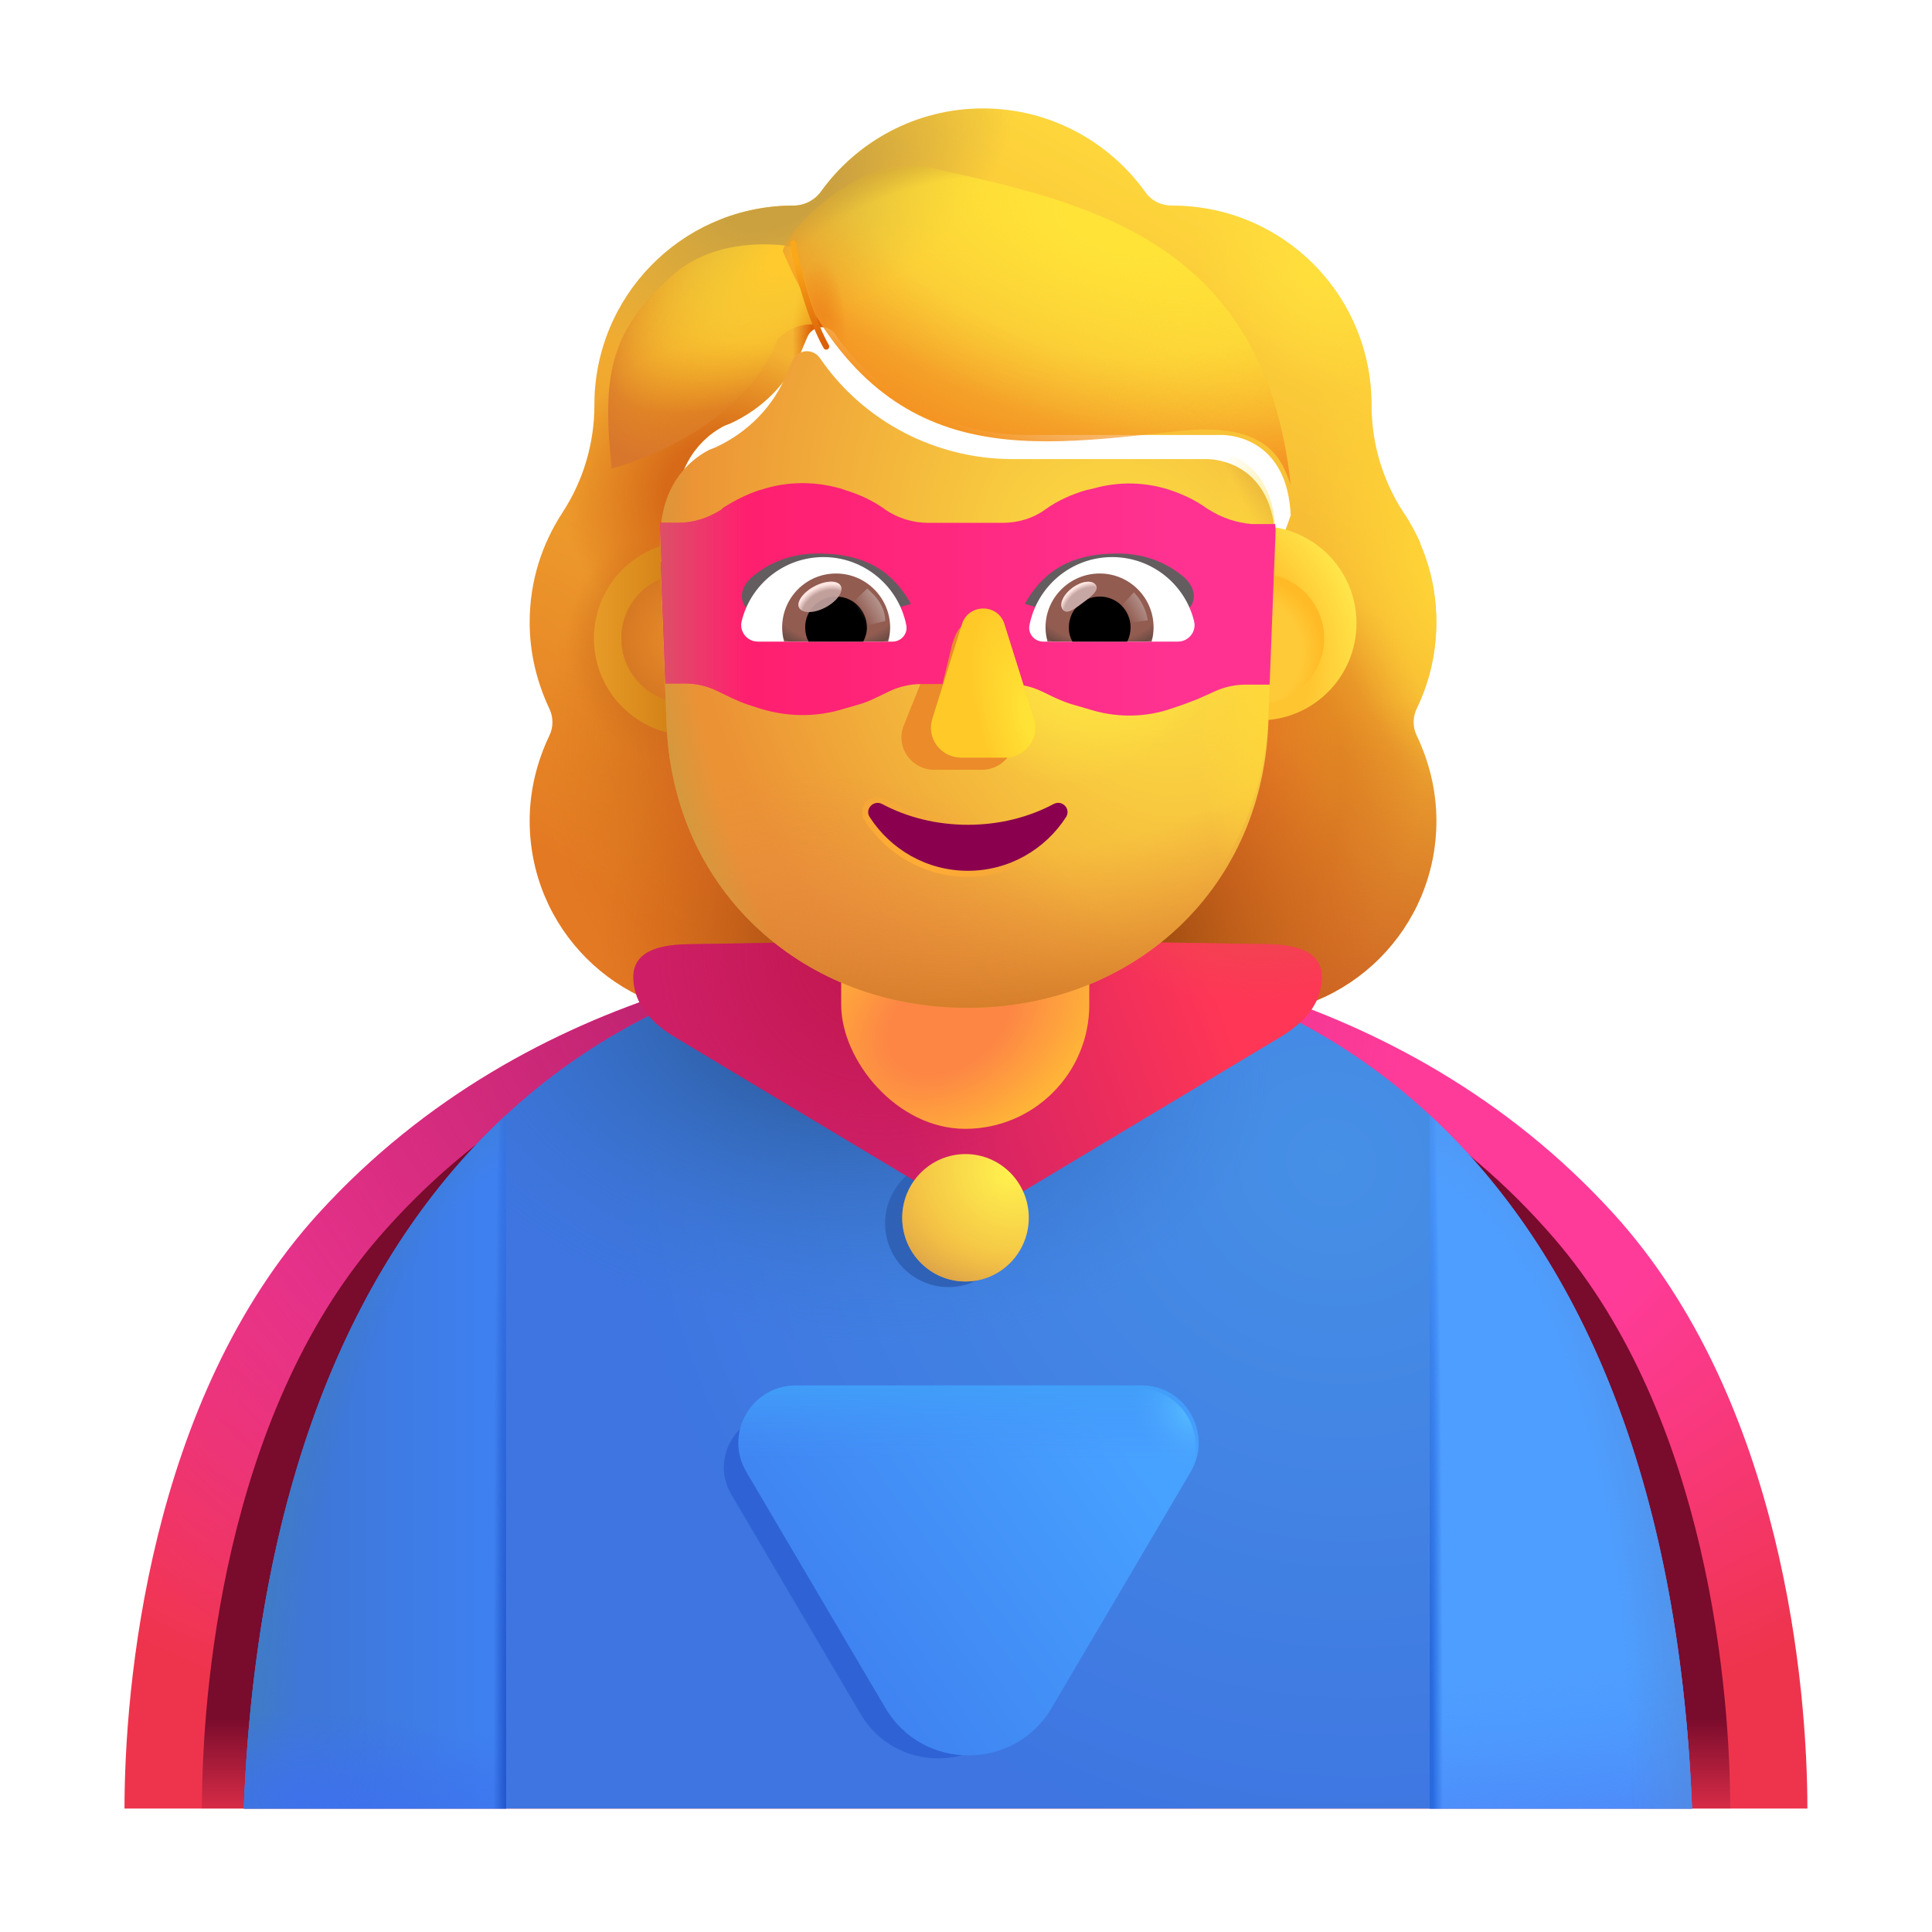 <svg fill="none" height="32" viewBox="0 0 32 32" width="32" xmlns="http://www.w3.org/2000/svg" xmlns:xlink="http://www.w3.org/1999/xlink"><filter id="a" color-interpolation-filters="sRGB" filterUnits="userSpaceOnUse" height="14.219" width="25.813" x="3.094" y="15.986"><feFlood flood-opacity="0" result="BackgroundImageFix"/><feBlend in="SourceGraphic" in2="BackgroundImageFix" mode="normal" result="shape"/><feGaussianBlur result="effect1_foregroundBlur_4002_923" stdDeviation=".125"/></filter><filter id="b" color-interpolation-filters="sRGB" filterUnits="userSpaceOnUse" height="15.268" width="15.268" x="8.522" y="1.795"><feFlood flood-opacity="0" result="BackgroundImageFix"/><feBlend in="SourceGraphic" in2="BackgroundImageFix" mode="normal" result="shape"/><feColorMatrix in="SourceAlpha" result="hardAlpha" type="matrix" values="0 0 0 0 0 0 0 0 0 0 0 0 0 0 0 0 0 0 127 0"/><feOffset dx=".25" dy="-.25"/><feGaussianBlur stdDeviation=".375"/><feComposite in2="hardAlpha" k2="-1" k3="1" operator="arithmetic"/><feColorMatrix type="matrix" values="0 0 0 0 0.925 0 0 0 0 0.537 0 0 0 0 0.125 0 0 0 1 0"/><feBlend in2="shape" mode="normal" result="effect1_innerShadow_4002_923"/></filter><filter id="c" color-interpolation-filters="sRGB" filterUnits="userSpaceOnUse" height="7.705" width="9.1" x="10.989" y="22.419"><feFlood flood-opacity="0" result="BackgroundImageFix"/><feBlend in="SourceGraphic" in2="BackgroundImageFix" mode="normal" result="shape"/><feGaussianBlur result="effect1_foregroundBlur_4002_923" stdDeviation=".5"/></filter><filter id="d" color-interpolation-filters="sRGB" filterUnits="userSpaceOnUse" height="6.427" width="7.926" x="12.029" y="22.848"><feFlood flood-opacity="0" result="BackgroundImageFix"/><feBlend in="SourceGraphic" in2="BackgroundImageFix" mode="normal" result="shape"/><feColorMatrix in="SourceAlpha" result="hardAlpha" type="matrix" values="0 0 0 0 0 0 0 0 0 0 0 0 0 0 0 0 0 0 127 0"/><feOffset dx="-.15" dy=".15"/><feGaussianBlur stdDeviation=".15"/><feComposite in2="hardAlpha" k2="-1" k3="1" operator="arithmetic"/><feColorMatrix type="matrix" values="0 0 0 0 0.282 0 0 0 0 0.671 0 0 0 0 1 0 0 0 1 0"/><feBlend in2="shape" mode="normal" result="effect1_innerShadow_4002_923"/><feColorMatrix in="SourceAlpha" result="hardAlpha" type="matrix" values="0 0 0 0 0 0 0 0 0 0 0 0 0 0 0 0 0 0 127 0"/><feOffset dx=".15" dy="-.15"/><feGaussianBlur stdDeviation=".3"/><feComposite in2="hardAlpha" k2="-1" k3="1" operator="arithmetic"/><feColorMatrix type="matrix" values="0 0 0 0 0.196 0 0 0 0 0.408 0 0 0 0 0.875 0 0 0 1 0"/><feBlend in2="effect1_innerShadow_4002_923" mode="normal" result="effect2_innerShadow_4002_923"/><feColorMatrix in="SourceAlpha" result="hardAlpha" type="matrix" values="0 0 0 0 0 0 0 0 0 0 0 0 0 0 0 0 0 0 127 0"/><feOffset dx=".05" dy="-.05"/><feGaussianBlur stdDeviation=".1"/><feComposite in2="hardAlpha" k2="-1" k3="1" operator="arithmetic"/><feColorMatrix type="matrix" values="0 0 0 0 0.165 0 0 0 0 0.318 0 0 0 0 0.886 0 0 0 1 0"/><feBlend in2="effect2_innerShadow_4002_923" mode="normal" result="effect3_innerShadow_4002_923"/></filter><filter id="e" color-interpolation-filters="sRGB" filterUnits="userSpaceOnUse" height="3.11" width="3.095" x="14.16" y="18.709"><feFlood flood-opacity="0" result="BackgroundImageFix"/><feBlend in="SourceGraphic" in2="BackgroundImageFix" mode="normal" result="shape"/><feGaussianBlur result="effect1_foregroundBlur_4002_923" stdDeviation=".25"/></filter><filter id="f" color-interpolation-filters="sRGB" filterUnits="userSpaceOnUse" height="4.825" width="11.606" x="10.289" y="15.61"><feFlood flood-opacity="0" result="BackgroundImageFix"/><feBlend in="SourceGraphic" in2="BackgroundImageFix" mode="normal" result="shape"/><feColorMatrix in="SourceAlpha" result="hardAlpha" type="matrix" values="0 0 0 0 0 0 0 0 0 0 0 0 0 0 0 0 0 0 127 0"/><feOffset dx=".2" dy="-.25"/><feGaussianBlur stdDeviation=".1"/><feComposite in2="hardAlpha" k2="-1" k3="1" operator="arithmetic"/><feColorMatrix type="matrix" values="0 0 0 0 0.804 0 0 0 0 0.224 0 0 0 0 0.533 0 0 0 1 0"/><feBlend in2="shape" mode="normal" result="effect1_innerShadow_4002_923"/></filter><filter id="g" color-interpolation-filters="sRGB" filterUnits="userSpaceOnUse" height="3.218" width="3.318" x="9.737" y="8.964"><feFlood flood-opacity="0" result="BackgroundImageFix"/><feBlend in="SourceGraphic" in2="BackgroundImageFix" mode="normal" result="shape"/><feColorMatrix in="SourceAlpha" result="hardAlpha" type="matrix" values="0 0 0 0 0 0 0 0 0 0 0 0 0 0 0 0 0 0 127 0"/><feOffset dx=".1"/><feGaussianBlur stdDeviation=".15"/><feComposite in2="hardAlpha" k2="-1" k3="1" operator="arithmetic"/><feColorMatrix type="matrix" values="0 0 0 0 0.769 0 0 0 0 0.502 0 0 0 0 0.161 0 0 0 1 0"/><feBlend in2="shape" mode="normal" result="effect1_innerShadow_4002_923"/></filter><filter id="h" color-interpolation-filters="sRGB" filterUnits="userSpaceOnUse" height="3.468" width="3.218" x="19.25" y="8.714"><feFlood flood-opacity="0" result="BackgroundImageFix"/><feBlend in="SourceGraphic" in2="BackgroundImageFix" mode="normal" result="shape"/><feColorMatrix in="SourceAlpha" result="hardAlpha" type="matrix" values="0 0 0 0 0 0 0 0 0 0 0 0 0 0 0 0 0 0 127 0"/><feOffset dy="-.25"/><feGaussianBlur stdDeviation=".25"/><feComposite in2="hardAlpha" k2="-1" k3="1" operator="arithmetic"/><feColorMatrix type="matrix" values="0 0 0 0 0.937 0 0 0 0 0.576 0 0 0 0 0.341 0 0 0 1 0"/><feBlend in2="shape" mode="normal" result="effect1_innerShadow_4002_923"/></filter><filter id="i" color-interpolation-filters="sRGB" filterUnits="userSpaceOnUse" height="3.148" width="3.148" x="19.284" y="8.999"><feFlood flood-opacity="0" result="BackgroundImageFix"/><feBlend in="SourceGraphic" in2="BackgroundImageFix" mode="normal" result="shape"/><feGaussianBlur result="effect1_foregroundBlur_4002_923" stdDeviation=".25"/></filter><filter id="j" color-interpolation-filters="sRGB" filterUnits="userSpaceOnUse" height="2.648" width="2.648" x="10.041" y="9.249"><feFlood flood-opacity="0" result="BackgroundImageFix"/><feBlend in="SourceGraphic" in2="BackgroundImageFix" mode="normal" result="shape"/><feGaussianBlur result="effect1_foregroundBlur_4002_923" stdDeviation=".125"/></filter><filter id="k" color-interpolation-filters="sRGB" filterUnits="userSpaceOnUse" height="11.027" width="10.191" x="10.936" y="5.666"><feFlood flood-opacity="0" result="BackgroundImageFix"/><feBlend in="SourceGraphic" in2="BackgroundImageFix" mode="normal" result="shape"/><feColorMatrix in="SourceAlpha" result="hardAlpha" type="matrix" values="0 0 0 0 0 0 0 0 0 0 0 0 0 0 0 0 0 0 127 0"/><feOffset dy=".15"/><feGaussianBlur stdDeviation=".125"/><feComposite in2="hardAlpha" k2="-1" k3="1" operator="arithmetic"/><feColorMatrix type="matrix" values="0 0 0 0 0.925 0 0 0 0 0.529 0 0 0 0 0.137 0 0 0 1 0"/><feBlend in2="shape" mode="normal" result="effect1_innerShadow_4002_923"/></filter><filter id="l" color-interpolation-filters="sRGB" filterUnits="userSpaceOnUse" height="3.682" width="2.877" x="14.43" y="9.568"><feFlood flood-opacity="0" result="BackgroundImageFix"/><feBlend in="SourceGraphic" in2="BackgroundImageFix" mode="normal" result="shape"/><feGaussianBlur result="effect1_foregroundBlur_4002_923" stdDeviation=".25"/></filter><filter id="m" color-interpolation-filters="sRGB" filterUnits="userSpaceOnUse" height="2.671" width="2.03" x="15.119" y="10.079"><feFlood flood-opacity="0" result="BackgroundImageFix"/><feBlend in="SourceGraphic" in2="BackgroundImageFix" mode="normal" result="shape"/><feColorMatrix in="SourceAlpha" result="hardAlpha" type="matrix" values="0 0 0 0 0 0 0 0 0 0 0 0 0 0 0 0 0 0 127 0"/><feOffset dx=".3" dy="-.2"/><feGaussianBlur stdDeviation=".3"/><feComposite in2="hardAlpha" k2="-1" k3="1" operator="arithmetic"/><feColorMatrix type="matrix" values="0 0 0 0 0.984 0 0 0 0 0.616 0 0 0 0 0.169 0 0 0 1 0"/><feBlend in2="shape" mode="normal" result="effect1_innerShadow_4002_923"/></filter><filter id="n" color-interpolation-filters="sRGB" filterUnits="userSpaceOnUse" height="1.526" width="3.702" x="14.18" y="13.098"><feFlood flood-opacity="0" result="BackgroundImageFix"/><feBlend in="SourceGraphic" in2="BackgroundImageFix" mode="normal" result="shape"/><feGaussianBlur result="effect1_foregroundBlur_4002_923" stdDeviation=".05"/></filter><filter id="o" color-interpolation-filters="sRGB" filterUnits="userSpaceOnUse" height="1.285" width="3.001" x="16.973" y="9.169"><feFlood flood-opacity="0" result="BackgroundImageFix"/><feBlend in="SourceGraphic" in2="BackgroundImageFix" mode="normal" result="shape"/><feColorMatrix in="SourceAlpha" result="hardAlpha" type="matrix" values="0 0 0 0 0 0 0 0 0 0 0 0 0 0 0 0 0 0 127 0"/><feOffset dx="-.2"/><feGaussianBlur stdDeviation=".2"/><feComposite in2="hardAlpha" k2="-1" k3="1" operator="arithmetic"/><feColorMatrix type="matrix" values="0 0 0 0 0.141 0 0 0 0 0.086 0 0 0 0 0.176 0 0 0 1 0"/><feBlend in2="shape" mode="normal" result="effect1_innerShadow_4002_923"/></filter><filter id="p" color-interpolation-filters="sRGB" filterUnits="userSpaceOnUse" height="1.285" width="3.001" x="12.088" y="9.169"><feFlood flood-opacity="0" result="BackgroundImageFix"/><feBlend in="SourceGraphic" in2="BackgroundImageFix" mode="normal" result="shape"/><feColorMatrix in="SourceAlpha" result="hardAlpha" type="matrix" values="0 0 0 0 0 0 0 0 0 0 0 0 0 0 0 0 0 0 127 0"/><feOffset dx=".2"/><feGaussianBlur stdDeviation=".125"/><feComposite in2="hardAlpha" k2="-1" k3="1" operator="arithmetic"/><feColorMatrix type="matrix" values="0 0 0 0 0.133 0 0 0 0 0.078 0 0 0 0 0.169 0 0 0 1 0"/><feBlend in2="shape" mode="normal" result="effect1_innerShadow_4002_923"/></filter><filter id="q" color-interpolation-filters="sRGB" filterUnits="userSpaceOnUse" height=".696" width=".786" x="17.479" y="9.537"><feFlood flood-opacity="0" result="BackgroundImageFix"/><feBlend in="SourceGraphic" in2="BackgroundImageFix" mode="normal" result="shape"/><feGaussianBlur result="effect1_foregroundBlur_4002_923" stdDeviation=".05"/></filter><filter id="r" color-interpolation-filters="sRGB" filterUnits="userSpaceOnUse" height=".913" width=".891" x="18.319" y="9.611"><feFlood flood-opacity="0" result="BackgroundImageFix"/><feBlend in="SourceGraphic" in2="BackgroundImageFix" mode="normal" result="shape"/><feGaussianBlur result="effect1_foregroundBlur_4002_923" stdDeviation=".1"/></filter><filter id="s" color-interpolation-filters="sRGB" filterUnits="userSpaceOnUse" height="1.04" width=".986" x="13.876" y="9.548"><feFlood flood-opacity="0" result="BackgroundImageFix"/><feBlend in="SourceGraphic" in2="BackgroundImageFix" mode="normal" result="shape"/><feGaussianBlur result="effect1_foregroundBlur_4002_923" stdDeviation=".1"/></filter><filter id="t" color-interpolation-filters="sRGB" filterUnits="userSpaceOnUse" height=".704" width=".912" x="13.121" y="9.528"><feFlood flood-opacity="0" result="BackgroundImageFix"/><feBlend in="SourceGraphic" in2="BackgroundImageFix" mode="normal" result="shape"/><feGaussianBlur result="effect1_foregroundBlur_4002_923" stdDeviation=".05"/></filter><filter id="u" color-interpolation-filters="sRGB" filterUnits="userSpaceOnUse" height="5.214" width="4.985" x="9.324" y="3.297"><feFlood flood-opacity="0" result="BackgroundImageFix"/><feBlend in="SourceGraphic" in2="BackgroundImageFix" mode="normal" result="shape"/><feGaussianBlur result="effect1_foregroundBlur_4002_923" stdDeviation=".375"/></filter><filter id="v" color-interpolation-filters="sRGB" filterUnits="userSpaceOnUse" height="5.78" width="8.914" x="12.714" y="2.499"><feFlood flood-opacity="0" result="BackgroundImageFix"/><feBlend in="SourceGraphic" in2="BackgroundImageFix" mode="normal" result="shape"/><feGaussianBlur result="effect1_foregroundBlur_4002_923" stdDeviation=".125"/></filter><filter id="w" color-interpolation-filters="sRGB" filterUnits="userSpaceOnUse" height="2.31" width="1.145" x="12.84" y="3.731"><feFlood flood-opacity="0" result="BackgroundImageFix"/><feBlend in="SourceGraphic" in2="BackgroundImageFix" mode="normal" result="shape"/><feGaussianBlur result="effect1_foregroundBlur_4002_923" stdDeviation=".125"/></filter><radialGradient id="x" cx="0" cy="0" gradientTransform="matrix(0 11.582 -20.82 0 16 18.372)" gradientUnits="userSpaceOnUse" r="1"><stop offset=".572" stop-color="#ff3b9a"/><stop offset="1" stop-color="#ee344d"/></radialGradient><radialGradient id="y" cx="0" cy="0" gradientTransform="matrix(-7.375 10.562 -9.946 -6.945 10.992 16.372)" gradientUnits="userSpaceOnUse" r="1"><stop offset="0" stop-color="#bf2370"/><stop offset="1" stop-color="#bf2370" stop-opacity="0"/></radialGradient><linearGradient id="z" gradientUnits="userSpaceOnUse" x1="16" x2="16" y1="16.236" y2="30.341"><stop offset=".866" stop-color="#790b2c"/><stop offset="1" stop-color="#790b2c" stop-opacity="0"/></linearGradient><linearGradient id="A" gradientUnits="userSpaceOnUse" x1="20.724" x2="13.483" y1="3.621" y2="17.063"><stop offset="0" stop-color="#ffd93c"/><stop offset="1" stop-color="#e37923"/></linearGradient><radialGradient id="B" cx="0" cy="0" gradientTransform="matrix(2.808 1.512 -2.142 3.978 19.854 13.872)" gradientUnits="userSpaceOnUse" r="1"><stop offset=".616" stop-color="#e38923"/><stop offset="1" stop-color="#e38923" stop-opacity="0"/></radialGradient><radialGradient id="C" cx="0" cy="0" gradientTransform="matrix(0 4.456 -2.685 0 11.46 12.607)" gradientUnits="userSpaceOnUse" r="1"><stop offset="0" stop-color="#c9641b"/><stop offset="1" stop-color="#d77117" stop-opacity="0"/></radialGradient><radialGradient id="D" cx="0" cy="0" gradientTransform="matrix(0 5.571 -5.803 0 16.031 12.699)" gradientUnits="userSpaceOnUse" r="1"><stop offset=".617" stop-color="#e26b25"/><stop offset="1" stop-color="#e26b25" stop-opacity="0"/></radialGradient><radialGradient id="E" cx="0" cy="0" gradientTransform="matrix(-1.241 1.61 -1.563 -1.205 11.121 10.894)" gradientUnits="userSpaceOnUse" r="1"><stop offset=".161" stop-color="#c9681c"/><stop offset="1" stop-color="#c9681c" stop-opacity="0"/></radialGradient><radialGradient id="F" cx="0" cy="0" gradientTransform="matrix(-.468 2.514 -2.618 -.487 11.712 8.457)" gradientUnits="userSpaceOnUse" r="1"><stop offset=".365" stop-color="#d76a18"/><stop offset="1" stop-color="#d76a18" stop-opacity="0"/></radialGradient><radialGradient id="G" cx="0" cy="0" gradientTransform="matrix(1.096 2.114 -4.027 2.087 12.695 3.41)" gradientUnits="userSpaceOnUse" r="1"><stop offset=".222" stop-color="#cba140"/><stop offset=".921" stop-color="#cba140" stop-opacity="0"/></radialGradient><radialGradient id="H" cx="0" cy="0" gradientTransform="matrix(-1.106 1.207 -1.687 -1.546 21.529 4.827)" gradientUnits="userSpaceOnUse" r="1"><stop offset="0" stop-color="#ffdf3c"/><stop offset="1" stop-color="#ffdf3c" stop-opacity="0"/></radialGradient><radialGradient id="I" cx="0" cy="0" gradientTransform="matrix(-1.844 .536 -1.167 -4.012 23.54 9.722)" gradientUnits="userSpaceOnUse" r="1"><stop offset="0" stop-color="#ffd537"/><stop offset="1" stop-color="#ffd336" stop-opacity="0"/><stop offset="1" stop-color="#ffd537" stop-opacity="0"/></radialGradient><radialGradient id="J" cx="0" cy="0" gradientTransform="matrix(-3.198 -3.392 4.872 -4.593 21.664 17.495)" gradientUnits="userSpaceOnUse" r="1"><stop offset="0" stop-color="#cb6325"/><stop offset="1" stop-color="#cb6325" stop-opacity="0"/></radialGradient><radialGradient id="K" cx="0" cy="0" gradientTransform="matrix(-.008 -1.374 .451 -.003 13.326 5.905)" gradientUnits="userSpaceOnUse" r="1"><stop offset=".295" stop-color="#db6009"/><stop offset="1" stop-color="#db6009" stop-opacity="0"/></radialGradient><linearGradient id="L"><stop offset="0" stop-color="#7d3d08"/><stop offset="1" stop-color="#d45b17" stop-opacity="0"/></linearGradient><radialGradient id="M" cx="0" cy="0" gradientTransform="matrix(-3.794 -2.543 2.531 -3.776 14.197 16.039)" gradientUnits="userSpaceOnUse" r="1" xlink:href="#L"/><radialGradient id="N" cx="0" cy="0" gradientTransform="matrix(3.836 -2.669 2.655 3.817 17.907 15.998)" gradientUnits="userSpaceOnUse" r="1" xlink:href="#L"/><radialGradient id="O" cx="0" cy="0" gradientTransform="matrix(-6.313 9.656 -10.219 -6.68 22.086 19.248)" gradientUnits="userSpaceOnUse" r="1"><stop offset="0" stop-color="#4690e6"/><stop offset="1" stop-color="#3e75e1"/></radialGradient><radialGradient id="P" cx="0" cy="0" gradientTransform="matrix(-.937 5.219 -7.533 -1.353 13.461 16.873)" gradientUnits="userSpaceOnUse" r="1"><stop offset=".231" stop-color="#3062ac"/><stop offset="1" stop-color="#3a7ad3" stop-opacity="0"/></radialGradient><linearGradient id="Q" gradientUnits="userSpaceOnUse" x1="26.992" x2="26.773" y1="30.247" y2="27.497"><stop offset="0" stop-color="#4d87f8"/><stop offset="1" stop-color="#4b99ff" stop-opacity="0"/></linearGradient><radialGradient id="R" cx="0" cy="0" gradientTransform="matrix(5.438 0 0 14.52 23.18 29.622)" gradientUnits="userSpaceOnUse" r="1"><stop offset=".698" stop-color="#528adb" stop-opacity="0"/><stop offset="1" stop-color="#528adb"/></radialGradient><radialGradient id="S" cx="0" cy="0" gradientTransform="matrix(0 -13.176 .219 0 23.68 29.955)" gradientUnits="userSpaceOnUse" r="1"><stop offset=".21" stop-color="#286adf"/><stop offset="1" stop-color="#286adf" stop-opacity="0"/></radialGradient><linearGradient id="T" gradientUnits="userSpaceOnUse" x1="8.586" x2="5.336" y1="25.154" y2="25.154"><stop offset=".183" stop-color="#3e80f0"/><stop offset="1" stop-color="#3e77d8"/></linearGradient><radialGradient id="U" cx="0" cy="0" gradientTransform="matrix(-5.688 0 0 -13.344 9.555 29.779)" gradientUnits="userSpaceOnUse" r="1"><stop offset=".813" stop-color="#407dbe" stop-opacity="0"/><stop offset="1" stop-color="#407dbe"/></radialGradient><radialGradient id="V" cx="0" cy="0" gradientTransform="matrix(.141 -1.567 5.453 .489 5.711 29.955)" gradientUnits="userSpaceOnUse" r="1"><stop offset="0" stop-color="#3d71ed"/><stop offset="1" stop-color="#3d71ed" stop-opacity="0"/></radialGradient><radialGradient id="W" cx="0" cy="0" gradientTransform="matrix(-.211 0 0 -15.105 8.383 29.955)" gradientUnits="userSpaceOnUse" r="1"><stop offset="0" stop-color="#2154ca"/><stop offset="1" stop-color="#2154ca" stop-opacity="0"/></radialGradient><linearGradient id="X" gradientUnits="userSpaceOnUse" x1="18.555" x2="13.805" y1="23.966" y2="27.31"><stop offset="0" stop-color="#47a1ff"/><stop offset="1" stop-color="#3f83f1"/></linearGradient><linearGradient id="Y" gradientUnits="userSpaceOnUse" x1="15.992" x2="15.992" y1="22.857" y2="24.201"><stop offset="0" stop-color="#40a0f8"/><stop offset="1" stop-color="#4392f9" stop-opacity="0"/></linearGradient><radialGradient id="Z" cx="0" cy="0" gradientTransform="matrix(-.703 .547 -.678 -.872 19.711 23.404)" gradientUnits="userSpaceOnUse" r="1"><stop offset=".073" stop-color="#53b7ff"/><stop offset="1" stop-color="#49a3ff" stop-opacity="0"/></radialGradient><linearGradient id="aa" gradientUnits="userSpaceOnUse" x1="14.773" x2="20.117" y1="19.06" y2="17.154"><stop offset="0" stop-color="#ce1f66"/><stop offset="1" stop-color="#ff3656"/></linearGradient><radialGradient id="ab" cx="0" cy="0" gradientTransform="matrix(-3.812 0 0 -3.67 14.367 15.998)" gradientUnits="userSpaceOnUse" r="1"><stop offset=".205" stop-color="#c31852"/><stop offset="1" stop-color="#c31852" stop-opacity="0"/></radialGradient><radialGradient id="ac" cx="0" cy="0" gradientTransform="matrix(0 1.531 -3 0 20.742 15.341)" gradientUnits="userSpaceOnUse" r="1"><stop offset=".184" stop-color="#f04451"/><stop offset="1" stop-color="#f04451" stop-opacity="0"/></radialGradient><radialGradient id="ad" cx="0" cy="0" gradientTransform="matrix(-1.047 1.422 -1.569 -1.155 16.711 19.435)" gradientUnits="userSpaceOnUse" r="1"><stop offset="0" stop-color="#fff14e"/><stop offset="1" stop-color="#f2bb43"/></radialGradient><radialGradient id="ae" cx="0" cy="0" gradientTransform="matrix(-.609 1.562 -1.962 -.765 16.367 19.748)" gradientUnits="userSpaceOnUse" r="1"><stop offset=".511" stop-color="#f6c546" stop-opacity="0"/><stop offset="1" stop-color="#d79d4a"/></radialGradient><radialGradient id="af" cx="0" cy="0" gradientTransform="matrix(1.25 1.793 -2.573 1.793 15.711 16.904)" gradientUnits="userSpaceOnUse" r="1"><stop offset=".352" stop-color="#fd8645"/><stop offset="1" stop-color="#ffbd35"/></radialGradient><linearGradient id="ag" gradientUnits="userSpaceOnUse" x1="9.737" x2="12.696" y1="10.66" y2="10.66"><stop offset="0" stop-color="#e79b27"/><stop offset="1" stop-color="#b96201"/></linearGradient><radialGradient id="ah" cx="0" cy="0" gradientTransform="matrix(2.489 -1.131 1.381 3.039 20.071 11.012)" gradientUnits="userSpaceOnUse" r="1"><stop offset=".572" stop-color="#ffc531"/><stop offset=".905" stop-color="#ffe549"/></radialGradient><radialGradient id="ai" cx="0" cy="0" gradientTransform="matrix(1.224 -.453 .453 1.224 20.624 10.811)" gradientUnits="userSpaceOnUse" r="1"><stop offset=".71" stop-color="#ffba25" stop-opacity="0"/><stop offset="1" stop-color="#ffba25"/></radialGradient><radialGradient id="aj" cx="0" cy="0" gradientTransform="matrix(-1.074 0 0 -1.027 11.365 10.573)" gradientUnits="userSpaceOnUse" r="1"><stop offset=".415" stop-color="#d67923" stop-opacity="0"/><stop offset="1" stop-color="#d67923"/></radialGradient><radialGradient id="ak" cx="0" cy="0" gradientTransform="matrix(-6.504 2.999 -4.014 -8.705 18.89 10.036)" gradientUnits="userSpaceOnUse" r="1"><stop offset="0" stop-color="#ffe644"/><stop offset="1" stop-color="#eb9235"/></radialGradient><radialGradient id="al" cx="0" cy="0" gradientTransform="matrix(-2.11 1.116 -.947 -1.79 17.931 10.733)" gradientUnits="userSpaceOnUse" r="1"><stop offset="0" stop-color="#ffe842"/><stop offset="1" stop-color="#ffe842" stop-opacity="0"/></radialGradient><radialGradient id="am" cx="0" cy="0" gradientTransform="matrix(.837 -4.045 5.133 1.062 13.851 16.818)" gradientUnits="userSpaceOnUse" r="1"><stop offset="0" stop-color="#e4883f"/><stop offset="1" stop-color="#e4883f" stop-opacity="0"/></radialGradient><radialGradient id="an" cx="0" cy="0" gradientTransform="matrix(0 7.441 -11.818 0 15.77 9.552)" gradientUnits="userSpaceOnUse" r="1"><stop offset=".611" stop-color="#ed933e" stop-opacity="0"/><stop offset=".963" stop-color="#d47c29"/></radialGradient><radialGradient id="ao" cx="0" cy="0" gradientTransform="matrix(-5.423 1.5 -2.582 -9.336 16.659 11.692)" gradientUnits="userSpaceOnUse" r="1"><stop offset=".877" stop-color="#d4993e" stop-opacity="0"/><stop offset="1" stop-color="#d4993e"/></radialGradient><radialGradient id="ap" cx="0" cy="0" gradientTransform="matrix(0 -1.151 1.412 0 18.332 9.617)" gradientUnits="userSpaceOnUse" r="1"><stop offset="0" stop-color="#ffbb31"/><stop offset="1" stop-color="#ffbb31" stop-opacity="0"/></radialGradient><radialGradient id="aq" cx="0" cy="0" gradientTransform="matrix(0 -1.36 1.559 0 14.113 9.704)" gradientUnits="userSpaceOnUse" r="1"><stop offset="0" stop-color="#f09429"/><stop offset="1" stop-color="#f09429" stop-opacity="0"/></radialGradient><radialGradient id="ar" cx="0" cy="0" gradientTransform="matrix(-1.347 0 0 -4.434 21.127 11.105)" gradientUnits="userSpaceOnUse" r="1"><stop offset="0" stop-color="#ffda39"/><stop offset="1" stop-color="#ffda39" stop-opacity="0"/></radialGradient><linearGradient id="as" gradientUnits="userSpaceOnUse" x1="19.3" x2="12.477" y1="10.502" y2="10.502"><stop offset="0" stop-color="#ff3291"/><stop offset="1" stop-color="#ff1f6f"/></linearGradient><linearGradient id="at" gradientUnits="userSpaceOnUse" x1="10.88" x2="12.35" y1="10.377" y2="10.377"><stop offset="0" stop-color="#db5167"/><stop offset="1" stop-color="#db5167" stop-opacity="0"/></linearGradient><radialGradient id="au" cx="0" cy="0" gradientTransform="matrix(-.658 -2.113 .886 -.276 16.849 12.184)" gradientUnits="userSpaceOnUse" r="1"><stop offset=".166" stop-color="#ffe235"/><stop offset="1" stop-color="#ffe235" stop-opacity="0"/></radialGradient><linearGradient id="av" gradientUnits="userSpaceOnUse" x1="15.302" x2="15.755" y1="14.357" y2="13.485"><stop offset="0" stop-color="#feac35"/><stop offset="1" stop-color="#feac35" stop-opacity="0"/></linearGradient><linearGradient id="aw"><stop offset=".802" stop-color="#925c51"/><stop offset="1" stop-color="#694b43"/><stop offset="1" stop-color="#804d49"/><stop offset="1" stop-color="#85534d"/></linearGradient><radialGradient id="ax" cx="0" cy="0" gradientTransform="matrix(0 .811 -1.29 0 18.213 9.976)" gradientUnits="userSpaceOnUse" r="1" xlink:href="#aw"/><linearGradient id="ay"><stop offset=".766" stop-color="#ffe6e2" stop-opacity="0"/><stop offset=".966" stop-color="#ffe6e2"/></linearGradient><radialGradient id="az" cx="0" cy="0" gradientTransform="matrix(-.232 -.299 .411 -.319 17.985 10.06)" gradientUnits="userSpaceOnUse" r="1" xlink:href="#ay"/><linearGradient id="aA"><stop offset="0" stop-color="#b4948d"/><stop offset="1" stop-color="#b4948d" stop-opacity="0"/></linearGradient><linearGradient id="aB" gradientUnits="userSpaceOnUse" x1="18.991" x2="18.677" xlink:href="#aA" y1="10.03" y2="10.223"/><radialGradient id="aC" cx="0" cy="0" gradientTransform="matrix(0 .811 -1.29 0 13.849 9.976)" gradientUnits="userSpaceOnUse" r="1" xlink:href="#aw"/><linearGradient id="aD" gradientUnits="userSpaceOnUse" x1="14.593" x2="14.279" xlink:href="#aA" y1="10.03" y2="10.223"/><radialGradient id="aE" cx="0" cy="0" gradientTransform="matrix(-.008 -.494 .593 -.009 13.562 10.195)" gradientUnits="userSpaceOnUse" r="1" xlink:href="#ay"/><radialGradient id="aF" cx="0" cy="0" gradientTransform="matrix(-3.419 4.14 -1.806 -1.491 13.316 3.621)" gradientUnits="userSpaceOnUse" r="1"><stop offset=".396" stop-color="#ee971b" stop-opacity="0"/><stop offset=".911" stop-color="#d8772c"/></radialGradient><radialGradient id="aG" cx="0" cy="0" gradientTransform="matrix(-3.103 2.217 -1.095 -1.533 13.177 4.168)" gradientUnits="userSpaceOnUse" r="1"><stop offset=".12" stop-color="#ffca2d"/><stop offset="1" stop-color="#ffe134" stop-opacity="0"/><stop offset="1" stop-color="#ffca2d" stop-opacity="0"/></radialGradient><radialGradient id="aH" cx="0" cy="0" gradientTransform="matrix(-2.185 4.555 -6.467 -3.103 17.823 2.448)" gradientUnits="userSpaceOnUse" r="1"><stop offset=".627" stop-color="#f49523" stop-opacity="0"/><stop offset="1" stop-color="#f49523"/></radialGradient><radialGradient id="aI" cx="0" cy="0" gradientTransform="matrix(-.943 3.308 -6.933 -1.976 18.54 3.701)" gradientUnits="userSpaceOnUse" r="1"><stop offset=".132" stop-color="#ffe337"/><stop offset="1" stop-color="#ffe337" stop-opacity="0"/></radialGradient><radialGradient id="aJ" cx="0" cy="0" gradientTransform="matrix(-3.417 -6.467 5.781 -3.054 17.181 9.333)" gradientUnits="userSpaceOnUse" r="1"><stop offset=".898" stop-color="#ca9b37" stop-opacity="0"/><stop offset="1" stop-color="#ca9b37"/></radialGradient><linearGradient id="aK" gradientUnits="userSpaceOnUse" x1="13.14" x2="13.685" y1="4.375" y2="5.649"><stop offset="0" stop-color="#faa719"/><stop offset="1" stop-color="#db6008"/></linearGradient><path d="m2.062 29.955c0-1.969.391-6.759 3.216-9.859 3.532-3.875 8.514-4.453 10.721-4.453s7.189.578 10.721 4.453c2.825 3.1 3.216 7.891 3.216 9.859z" fill="url(#x)"/><path d="m2.062 29.955c0-1.969.391-6.759 3.216-9.859 3.532-3.875 8.514-4.453 10.721-4.453s7.189.578 10.721 4.453c2.825 3.1 3.216 7.891 3.216 9.859z" fill="url(#y)"/><g filter="url(#a)"><path d="m3.344 29.955c0-1.887.355-6.479 2.921-9.45 3.207-3.714 7.731-4.268 9.736-4.268s6.529.554 9.736 4.268c2.566 2.971 2.921 7.563 2.921 9.45z" fill="url(#z)"/></g><g clip-rule="evenodd" fill-rule="evenodd" filter="url(#b)"><path d="m23.216 11.983c.212-.435.324-.921.324-1.427 0-.467-.096-.906-.269-1.305h.005c-.08-.181-.171-.352-.281-.513l-.002-.003c-.344-.526-.526-1.144-.526-1.771v-.01c0-1.822-1.478-3.299-3.299-3.299-.182 0-.354-.081-.455-.233-.597-.83-1.579-1.376-2.682-1.376s-2.085.546-2.682 1.376c-.101.142-.273.233-.455.233-.029 0-.057 0-.085.001-1.782.045-3.214 1.505-3.214 3.298v.01c0 .627-.182 1.245-.526 1.771l-.002.004c-.343.525-.544 1.141-.544 1.818 0 .516.121.992.324 1.427.071.142.071.314 0 .455-.202.425-.324.901-.324 1.407 0 1.781 1.437 3.218 3.218 3.218h8.582c1.781 0 3.218-1.437 3.218-3.218 0-.506-.121-.982-.324-1.407-.071-.142-.071-.314 0-.455zm-12.26-2.672h-.012l1.199 2.356c.123 2.803 1.217 0 3.889 0s3.836 3.119 3.96.317l1.136-3.197c-.054-1.245-.956-1.332-1.136-1.332h-3.22c-1.272 0-2.471-.622-3.189-1.673-.123-.173-.379-.143-.462.051l-.082.194c-.226.561-.656.99-1.19 1.235-.015.005-.033.013-.051.02-.018.008-.036.015-.051.02-.236.122-.79.49-.81 1.439l.01.306z" fill="url(#A)"/><path d="m23.216 11.983c.212-.435.324-.921.324-1.427 0-.467-.096-.906-.269-1.305h.005c-.08-.181-.171-.352-.281-.513l-.002-.003c-.344-.526-.526-1.144-.526-1.771v-.01c0-1.822-1.478-3.299-3.299-3.299-.182 0-.354-.081-.455-.233-.597-.83-1.579-1.376-2.682-1.376s-2.085.546-2.682 1.376c-.101.142-.273.233-.455.233-.029 0-.057 0-.085.001-1.782.045-3.214 1.505-3.214 3.298v.01c0 .627-.182 1.245-.526 1.771l-.002.004c-.343.525-.544 1.141-.544 1.818 0 .516.121.992.324 1.427.071.142.071.314 0 .455-.202.425-.324.901-.324 1.407 0 1.781 1.437 3.218 3.218 3.218h8.582c1.781 0 3.218-1.437 3.218-3.218 0-.506-.121-.982-.324-1.407-.071-.142-.071-.314 0-.455zm-12.26-2.672h-.012l1.199 2.356c.123 2.803 1.217 0 3.889 0s3.836 3.119 3.96.317l1.136-3.197c-.054-1.245-.956-1.332-1.136-1.332h-3.22c-1.272 0-2.471-.622-3.189-1.673-.123-.173-.379-.143-.462.051l-.082.194c-.226.561-.656.99-1.19 1.235-.015.005-.033.013-.051.02-.018.008-.036.015-.051.02-.236.122-.79.49-.81 1.439l.01.306z" fill="url(#B)"/><path d="m23.216 11.983c.212-.435.324-.921.324-1.427 0-.467-.096-.906-.269-1.305h.005c-.08-.181-.171-.352-.281-.513l-.002-.003c-.344-.526-.526-1.144-.526-1.771v-.01c0-1.822-1.478-3.299-3.299-3.299-.182 0-.354-.081-.455-.233-.597-.83-1.579-1.376-2.682-1.376s-2.085.546-2.682 1.376c-.101.142-.273.233-.455.233-.029 0-.057 0-.085.001-1.782.045-3.214 1.505-3.214 3.298v.01c0 .627-.182 1.245-.526 1.771l-.002.004c-.343.525-.544 1.141-.544 1.818 0 .516.121.992.324 1.427.071.142.071.314 0 .455-.202.425-.324.901-.324 1.407 0 1.781 1.437 3.218 3.218 3.218h8.582c1.781 0 3.218-1.437 3.218-3.218 0-.506-.121-.982-.324-1.407-.071-.142-.071-.314 0-.455zm-12.26-2.672h-.012l1.199 2.356c.123 2.803 1.217 0 3.889 0s3.836 3.119 3.96.317l1.136-3.197c-.054-1.245-.956-1.332-1.136-1.332h-3.22c-1.272 0-2.471-.622-3.189-1.673-.123-.173-.379-.143-.462.051l-.082.194c-.226.561-.656.99-1.19 1.235-.015.005-.033.013-.051.02-.018.008-.036.015-.051.02-.236.122-.79.49-.81 1.439l.01.306z" fill="url(#C)"/><path d="m23.216 11.983c.212-.435.324-.921.324-1.427 0-.467-.096-.906-.269-1.305h.005c-.08-.181-.171-.352-.281-.513l-.002-.003c-.344-.526-.526-1.144-.526-1.771v-.01c0-1.822-1.478-3.299-3.299-3.299-.182 0-.354-.081-.455-.233-.597-.83-1.579-1.376-2.682-1.376s-2.085.546-2.682 1.376c-.101.142-.273.233-.455.233-.029 0-.057 0-.085.001-1.782.045-3.214 1.505-3.214 3.298v.01c0 .627-.182 1.245-.526 1.771l-.002.004c-.343.525-.544 1.141-.544 1.818 0 .516.121.992.324 1.427.071.142.071.314 0 .455-.202.425-.324.901-.324 1.407 0 1.781 1.437 3.218 3.218 3.218h8.582c1.781 0 3.218-1.437 3.218-3.218 0-.506-.121-.982-.324-1.407-.071-.142-.071-.314 0-.455zm-12.26-2.672h-.012l1.199 2.356c.123 2.803 1.217 0 3.889 0s3.836 3.119 3.96.317l1.136-3.197c-.054-1.245-.956-1.332-1.136-1.332h-3.22c-1.272 0-2.471-.622-3.189-1.673-.123-.173-.379-.143-.462.051l-.082.194c-.226.561-.656.99-1.19 1.235-.015.005-.033.013-.051.02-.018.008-.036.015-.051.02-.236.122-.79.49-.81 1.439l.01.306z" fill="url(#D)"/><path d="m23.216 11.983c.212-.435.324-.921.324-1.427 0-.467-.096-.906-.269-1.305h.005c-.08-.181-.171-.352-.281-.513l-.002-.003c-.344-.526-.526-1.144-.526-1.771v-.01c0-1.822-1.478-3.299-3.299-3.299-.182 0-.354-.081-.455-.233-.597-.83-1.579-1.376-2.682-1.376s-2.085.546-2.682 1.376c-.101.142-.273.233-.455.233-.029 0-.057 0-.085.001-1.782.045-3.214 1.505-3.214 3.298v.01c0 .627-.182 1.245-.526 1.771l-.002.004c-.343.525-.544 1.141-.544 1.818 0 .516.121.992.324 1.427.071.142.071.314 0 .455-.202.425-.324.901-.324 1.407 0 1.781 1.437 3.218 3.218 3.218h8.582c1.781 0 3.218-1.437 3.218-3.218 0-.506-.121-.982-.324-1.407-.071-.142-.071-.314 0-.455zm-12.26-2.672h-.012l1.199 2.356c.123 2.803 1.217 0 3.889 0s3.836 3.119 3.96.317l1.136-3.197c-.054-1.245-.956-1.332-1.136-1.332h-3.22c-1.272 0-2.471-.622-3.189-1.673-.123-.173-.379-.143-.462.051l-.082.194c-.226.561-.656.99-1.19 1.235-.015.005-.033.013-.051.02-.018.008-.036.015-.051.02-.236.122-.79.49-.81 1.439l.01.306z" fill="url(#E)"/><path d="m23.216 11.983c.212-.435.324-.921.324-1.427 0-.467-.096-.906-.269-1.305h.005c-.08-.181-.171-.352-.281-.513l-.002-.003c-.344-.526-.526-1.144-.526-1.771v-.01c0-1.822-1.478-3.299-3.299-3.299-.182 0-.354-.081-.455-.233-.597-.83-1.579-1.376-2.682-1.376s-2.085.546-2.682 1.376c-.101.142-.273.233-.455.233-.029 0-.057 0-.085.001-1.782.045-3.214 1.505-3.214 3.298v.01c0 .627-.182 1.245-.526 1.771l-.002.004c-.343.525-.544 1.141-.544 1.818 0 .516.121.992.324 1.427.071.142.071.314 0 .455-.202.425-.324.901-.324 1.407 0 1.781 1.437 3.218 3.218 3.218h8.582c1.781 0 3.218-1.437 3.218-3.218 0-.506-.121-.982-.324-1.407-.071-.142-.071-.314 0-.455zm-12.26-2.672h-.012l1.199 2.356c.123 2.803 1.217 0 3.889 0s3.836 3.119 3.96.317l1.136-3.197c-.054-1.245-.956-1.332-1.136-1.332h-3.22c-1.272 0-2.471-.622-3.189-1.673-.123-.173-.379-.143-.462.051l-.082.194c-.226.561-.656.99-1.19 1.235-.015.005-.033.013-.051.02-.018.008-.036.015-.051.02-.236.122-.79.49-.81 1.439l.01.306z" fill="url(#F)"/><path d="m23.216 11.983c.212-.435.324-.921.324-1.427 0-.467-.096-.906-.269-1.305h.005c-.08-.181-.171-.352-.281-.513l-.002-.003c-.344-.526-.526-1.144-.526-1.771v-.01c0-1.822-1.478-3.299-3.299-3.299-.182 0-.354-.081-.455-.233-.597-.83-1.579-1.376-2.682-1.376s-2.085.546-2.682 1.376c-.101.142-.273.233-.455.233-.029 0-.057 0-.085.001-1.782.045-3.214 1.505-3.214 3.298v.01c0 .627-.182 1.245-.526 1.771l-.002.004c-.343.525-.544 1.141-.544 1.818 0 .516.121.992.324 1.427.071.142.071.314 0 .455-.202.425-.324.901-.324 1.407 0 1.781 1.437 3.218 3.218 3.218h8.582c1.781 0 3.218-1.437 3.218-3.218 0-.506-.121-.982-.324-1.407-.071-.142-.071-.314 0-.455zm-12.26-2.672h-.012l1.199 2.356c.123 2.803 1.217 0 3.889 0s3.836 3.119 3.96.317l1.136-3.197c-.054-1.245-.956-1.332-1.136-1.332h-3.22c-1.272 0-2.471-.622-3.189-1.673-.123-.173-.379-.143-.462.051l-.082.194c-.226.561-.656.99-1.19 1.235-.015.005-.033.013-.051.02-.018.008-.036.015-.051.02-.236.122-.79.49-.81 1.439l.01.306z" fill="url(#G)"/><path d="m23.216 11.983c.212-.435.324-.921.324-1.427 0-.467-.096-.906-.269-1.305h.005c-.08-.181-.171-.352-.281-.513l-.002-.003c-.344-.526-.526-1.144-.526-1.771v-.01c0-1.822-1.478-3.299-3.299-3.299-.182 0-.354-.081-.455-.233-.597-.83-1.579-1.376-2.682-1.376s-2.085.546-2.682 1.376c-.101.142-.273.233-.455.233-.029 0-.057 0-.085.001-1.782.045-3.214 1.505-3.214 3.298v.01c0 .627-.182 1.245-.526 1.771l-.002.004c-.343.525-.544 1.141-.544 1.818 0 .516.121.992.324 1.427.071.142.071.314 0 .455-.202.425-.324.901-.324 1.407 0 1.781 1.437 3.218 3.218 3.218h8.582c1.781 0 3.218-1.437 3.218-3.218 0-.506-.121-.982-.324-1.407-.071-.142-.071-.314 0-.455zm-12.26-2.672h-.012l1.199 2.356c.123 2.803 1.217 0 3.889 0s3.836 3.119 3.96.317l1.136-3.197c-.054-1.245-.956-1.332-1.136-1.332h-3.22c-1.272 0-2.471-.622-3.189-1.673-.123-.173-.379-.143-.462.051l-.082.194c-.226.561-.656.99-1.19 1.235-.015.005-.033.013-.051.02-.018.008-.036.015-.051.02-.236.122-.79.49-.81 1.439l.01.306z" fill="url(#H)"/><path d="m23.216 11.983c.212-.435.324-.921.324-1.427 0-.467-.096-.906-.269-1.305h.005c-.08-.181-.171-.352-.281-.513l-.002-.003c-.344-.526-.526-1.144-.526-1.771v-.01c0-1.822-1.478-3.299-3.299-3.299-.182 0-.354-.081-.455-.233-.597-.83-1.579-1.376-2.682-1.376s-2.085.546-2.682 1.376c-.101.142-.273.233-.455.233-.029 0-.057 0-.085.001-1.782.045-3.214 1.505-3.214 3.298v.01c0 .627-.182 1.245-.526 1.771l-.002.004c-.343.525-.544 1.141-.544 1.818 0 .516.121.992.324 1.427.071.142.071.314 0 .455-.202.425-.324.901-.324 1.407 0 1.781 1.437 3.218 3.218 3.218h8.582c1.781 0 3.218-1.437 3.218-3.218 0-.506-.121-.982-.324-1.407-.071-.142-.071-.314 0-.455zm-12.26-2.672h-.012l1.199 2.356c.123 2.803 1.217 0 3.889 0s3.836 3.119 3.96.317l1.136-3.197c-.054-1.245-.956-1.332-1.136-1.332h-3.22c-1.272 0-2.471-.622-3.189-1.673-.123-.173-.379-.143-.462.051l-.082.194c-.226.561-.656.99-1.19 1.235-.015.005-.033.013-.051.02-.018.008-.036.015-.051.02-.236.122-.79.49-.81 1.439l.01.306z" fill="url(#I)"/><path d="m23.216 11.983c.212-.435.324-.921.324-1.427 0-.467-.096-.906-.269-1.305h.005c-.08-.181-.171-.352-.281-.513l-.002-.003c-.344-.526-.526-1.144-.526-1.771v-.01c0-1.822-1.478-3.299-3.299-3.299-.182 0-.354-.081-.455-.233-.597-.83-1.579-1.376-2.682-1.376s-2.085.546-2.682 1.376c-.101.142-.273.233-.455.233-.029 0-.057 0-.085.001-1.782.045-3.214 1.505-3.214 3.298v.01c0 .627-.182 1.245-.526 1.771l-.002.004c-.343.525-.544 1.141-.544 1.818 0 .516.121.992.324 1.427.071.142.071.314 0 .455-.202.425-.324.901-.324 1.407 0 1.781 1.437 3.218 3.218 3.218h8.582c1.781 0 3.218-1.437 3.218-3.218 0-.506-.121-.982-.324-1.407-.071-.142-.071-.314 0-.455zm-12.26-2.672h-.012l1.199 2.356c.123 2.803 1.217 0 3.889 0s3.836 3.119 3.96.317l1.136-3.197c-.054-1.245-.956-1.332-1.136-1.332h-3.22c-1.272 0-2.471-.622-3.189-1.673-.123-.173-.379-.143-.462.051l-.082.194c-.226.561-.656.99-1.19 1.235-.015.005-.033.013-.051.02-.018.008-.036.015-.051.02-.236.122-.79.49-.81 1.439l.01.306z" fill="url(#J)"/><path d="m23.216 11.983c.212-.435.324-.921.324-1.427 0-.467-.096-.906-.269-1.305h.005c-.08-.181-.171-.352-.281-.513l-.002-.003c-.344-.526-.526-1.144-.526-1.771v-.01c0-1.822-1.478-3.299-3.299-3.299-.182 0-.354-.081-.455-.233-.597-.83-1.579-1.376-2.682-1.376s-2.085.546-2.682 1.376c-.101.142-.273.233-.455.233-.029 0-.057 0-.085.001-1.782.045-3.214 1.505-3.214 3.298v.01c0 .627-.182 1.245-.526 1.771l-.002.004c-.343.525-.544 1.141-.544 1.818 0 .516.121.992.324 1.427.071.142.071.314 0 .455-.202.425-.324.901-.324 1.407 0 1.781 1.437 3.218 3.218 3.218h8.582c1.781 0 3.218-1.437 3.218-3.218 0-.506-.121-.982-.324-1.407-.071-.142-.071-.314 0-.455zm-12.26-2.672h-.012l1.199 2.356c.123 2.803 1.217 0 3.889 0s3.836 3.119 3.96.317l1.136-3.197c-.054-1.245-.956-1.332-1.136-1.332h-3.22c-1.272 0-2.471-.622-3.189-1.673-.123-.173-.379-.143-.462.051l-.082.194c-.226.561-.656.99-1.19 1.235-.015.005-.033.013-.051.02-.018.008-.036.015-.051.02-.236.122-.79.49-.81 1.439l.01.306z" fill="url(#K)"/><path d="m23.216 11.983c.212-.435.324-.921.324-1.427 0-.467-.096-.906-.269-1.305h.005c-.08-.181-.171-.352-.281-.513l-.002-.003c-.344-.526-.526-1.144-.526-1.771v-.01c0-1.822-1.478-3.299-3.299-3.299-.182 0-.354-.081-.455-.233-.597-.83-1.579-1.376-2.682-1.376s-2.085.546-2.682 1.376c-.101.142-.273.233-.455.233-.029 0-.057 0-.085.001-1.782.045-3.214 1.505-3.214 3.298v.01c0 .627-.182 1.245-.526 1.771l-.002.004c-.343.525-.544 1.141-.544 1.818 0 .516.121.992.324 1.427.071.142.071.314 0 .455-.202.425-.324.901-.324 1.407 0 1.781 1.437 3.218 3.218 3.218h8.582c1.781 0 3.218-1.437 3.218-3.218 0-.506-.121-.982-.324-1.407-.071-.142-.071-.314 0-.455zm-12.26-2.672h-.012l1.199 2.356c.123 2.803 1.217 0 3.889 0s3.836 3.119 3.96.317l1.136-3.197c-.054-1.245-.956-1.332-1.136-1.332h-3.22c-1.272 0-2.471-.622-3.189-1.673-.123-.173-.379-.143-.462.051l-.082.194c-.226.561-.656.99-1.19 1.235-.015.005-.033.013-.051.02-.018.008-.036.015-.051.02-.236.122-.79.49-.81 1.439l.01.306z" fill="url(#M)"/><path d="m23.216 11.983c.212-.435.324-.921.324-1.427 0-.467-.096-.906-.269-1.305h.005c-.08-.181-.171-.352-.281-.513l-.002-.003c-.344-.526-.526-1.144-.526-1.771v-.01c0-1.822-1.478-3.299-3.299-3.299-.182 0-.354-.081-.455-.233-.597-.83-1.579-1.376-2.682-1.376s-2.085.546-2.682 1.376c-.101.142-.273.233-.455.233-.029 0-.057 0-.085.001-1.782.045-3.214 1.505-3.214 3.298v.01c0 .627-.182 1.245-.526 1.771l-.002.004c-.343.525-.544 1.141-.544 1.818 0 .516.121.992.324 1.427.071.142.071.314 0 .455-.202.425-.324.901-.324 1.407 0 1.781 1.437 3.218 3.218 3.218h8.582c1.781 0 3.218-1.437 3.218-3.218 0-.506-.121-.982-.324-1.407-.071-.142-.071-.314 0-.455zm-12.26-2.672h-.012l1.199 2.356c.123 2.803 1.217 0 3.889 0s3.836 3.119 3.96.317l1.136-3.197c-.054-1.245-.956-1.332-1.136-1.332h-3.22c-1.272 0-2.471-.622-3.189-1.673-.123-.173-.379-.143-.462.051l-.082.194c-.226.561-.656.99-1.19 1.235-.015.005-.033.013-.051.02-.018.008-.036.015-.051.02-.236.122-.79.49-.81 1.439l.01.306z" fill="url(#N)"/></g><path d="m16.031 15.638c-6.228 0-11.584 4.188-11.992 14.281v.036h23.984v-.036c-.408-10.094-5.764-14.281-11.992-14.281z" fill="url(#O)"/><path d="m16.031 15.638c-6.228 0-11.584 4.188-11.992 14.281v.036h23.984v-.036c-.408-10.094-5.764-14.281-11.992-14.281z" fill="url(#P)"/><path d="m23.68 18.468v11.487h4.344v-.035c-.22-5.448-1.882-9.175-4.344-11.452z" fill="#4e9eff"/><path d="m23.68 18.468v11.487h4.344v-.035c-.22-5.448-1.882-9.175-4.344-11.452z" fill="url(#Q)"/><path d="m23.68 18.468v11.487h4.344v-.035c-.22-5.448-1.882-9.175-4.344-11.452z" fill="url(#R)"/><path d="m23.68 18.468v11.487h4.344v-.035c-.22-5.448-1.882-9.175-4.344-11.452z" fill="url(#S)"/><path d="m8.383 18.468v11.487h-4.344v-.035c.22-5.448 1.882-9.175 4.344-11.452z" fill="url(#T)"/><path d="m8.383 18.468v11.487h-4.344v-.035c.22-5.448 1.882-9.175 4.344-11.452z" fill="url(#U)"/><path d="m8.383 18.468v11.487h-4.344v-.035c.22-5.448 1.882-9.175 4.344-11.452z" fill="url(#V)"/><path d="m8.383 18.468v11.487h-4.344v-.035c.22-5.448 1.882-9.175 4.344-11.452z" fill="url(#W)"/><g filter="url(#c)"><path d="m12.874 23.419c-.684 0-1.11.744-.762 1.334l2.143 3.638c.576.978 1.991.978 2.567 0l2.143-3.638c.347-.59-.078-1.334-.762-1.334z" fill="#2f63d5"/></g><g filter="url(#d)"><path d="m13.131 22.998c-.735 0-1.192.799-.819 1.432l2.301 3.907c.619 1.051 2.138 1.051 2.757 0l2.301-3.907c.373-.633-.084-1.432-.819-1.432z" fill="url(#X)"/><path d="m13.131 22.998c-.735 0-1.192.799-.819 1.432l2.301 3.907c.619 1.051 2.138 1.051 2.757 0l2.301-3.907c.373-.633-.084-1.432-.819-1.432z" fill="url(#Y)"/></g><path d="m13.131 22.998c-.735 0-1.192.799-.819 1.432l2.301 3.907c.619 1.051 2.138 1.051 2.757 0l2.301-3.907c.373-.633-.084-1.432-.819-1.432z" fill="url(#Z)"/><g filter="url(#e)"><ellipse cx="15.708" cy="20.263" fill="#2f62b7" rx="1.048" ry="1.055"/></g><g filter="url(#f)"><path d="m15.992 20.435-5.04-3.023c-.324-.199-.663-.512-.663-.98 0-.496.585-.533.885-.543l4.818-.078 4.818.078c.3.01.885.047.885.543 0 .469-.34.781-.663.98z" fill="url(#aa)"/><path d="m15.992 20.435-5.04-3.023c-.324-.199-.663-.512-.663-.98 0-.496.585-.533.885-.543l4.818-.078 4.818.078c.3.01.885.047.885.543 0 .469-.34.781-.663.98z" fill="url(#ab)"/><path d="m15.992 20.435-5.04-3.023c-.324-.199-.663-.512-.663-.98 0-.496.585-.533.885-.543l4.818-.078 4.818.078c.3.01.885.047.885.543 0 .469-.34.781-.663.98z" fill="url(#ac)"/></g><ellipse cx="15.992" cy="20.17" fill="url(#ad)" rx="1.048" ry="1.055"/><ellipse cx="15.992" cy="20.17" fill="url(#ae)" rx="1.048" ry="1.055"/><rect fill="url(#af)" height="5.399" rx="2.055" width="4.109" x="13.933" y="13.298"/><g filter="url(#g)"><path d="m11.346 12.182c.889 0 1.609-.72 1.609-1.609 0-.889-.72-1.609-1.609-1.609-.889 0-1.609.72-1.609 1.609 0 .889.72 1.609 1.609 1.609z" fill="url(#ag)"/></g><g filter="url(#h)"><path d="m20.859 12.182c.889 0 1.609-.72 1.609-1.609 0-.889-.72-1.609-1.609-1.609s-1.609.72-1.609 1.609c0 .889.72 1.609 1.609 1.609z" fill="url(#ah)"/></g><g filter="url(#i)"><path d="m20.858 11.647c.593 0 1.074-.481 1.074-1.074 0-.593-.481-1.074-1.074-1.074s-1.074.481-1.074 1.074c0 .593.481 1.074 1.074 1.074z" fill="#ffca38"/><path d="m20.858 11.647c.593 0 1.074-.481 1.074-1.074 0-.593-.481-1.074-1.074-1.074s-1.074.481-1.074 1.074c0 .593.481 1.074 1.074 1.074z" fill="url(#ai)"/></g><g filter="url(#j)"><path d="m11.365 11.647c.593 0 1.074-.481 1.074-1.074 0-.593-.481-1.074-1.074-1.074s-1.074.481-1.074 1.074c0 .593.481 1.074 1.074 1.074z" fill="#e28527"/><path d="m11.365 11.647c.593 0 1.074-.481 1.074-1.074 0-.593-.481-1.074-1.074-1.074s-1.074.481-1.074 1.074c0 .593.481 1.074 1.074 1.074z" fill="url(#aj)"/></g><g filter="url(#k)"><path d="m10.944 9.311h.012l-.01-.265-.01-.306c.021-.949.574-1.316.81-1.439.015-.005.033-.013.051-.02s.036-.015.051-.02c.533-.245.964-.673 1.19-1.235l.082-.194c.082-.194.338-.224.461-.051.718 1.051 1.918 1.673 3.189 1.673h3.22c.18 0 1.082.087 1.136 1.332l-.119 3.073c-.123 2.803-2.312 4.684-4.983 4.684-2.671 0-4.86-1.882-4.983-4.684z" fill="url(#ak)"/><path d="m10.944 9.311h.012l-.01-.265-.01-.306c.021-.949.574-1.316.81-1.439.015-.005.033-.013.051-.02s.036-.015.051-.02c.533-.245.964-.673 1.19-1.235l.082-.194c.082-.194.338-.224.461-.051.718 1.051 1.918 1.673 3.189 1.673h3.22c.18 0 1.082.087 1.136 1.332l-.119 3.073c-.123 2.803-2.312 4.684-4.983 4.684-2.671 0-4.86-1.882-4.983-4.684z" fill="url(#al)"/><path d="m10.944 9.311h.012l-.01-.265-.01-.306c.021-.949.574-1.316.81-1.439.015-.005.033-.013.051-.02s.036-.015.051-.02c.533-.245.964-.673 1.19-1.235l.082-.194c.082-.194.338-.224.461-.051.718 1.051 1.918 1.673 3.189 1.673h3.22c.18 0 1.082.087 1.136 1.332l-.119 3.073c-.123 2.803-2.312 4.684-4.983 4.684-2.671 0-4.86-1.882-4.983-4.684z" fill="url(#am)"/><path d="m10.944 9.311h.012l-.01-.265-.01-.306c.021-.949.574-1.316.81-1.439.015-.005.033-.013.051-.02s.036-.015.051-.02c.533-.245.964-.673 1.19-1.235l.082-.194c.082-.194.338-.224.461-.051.718 1.051 1.918 1.673 3.189 1.673h3.22c.18 0 1.082.087 1.136 1.332l-.119 3.073c-.123 2.803-2.312 4.684-4.983 4.684-2.671 0-4.86-1.882-4.983-4.684z" fill="url(#an)"/><path d="m10.944 9.311h.012l-.01-.265-.01-.306c.021-.949.574-1.316.81-1.439.015-.005.033-.013.051-.02s.036-.015.051-.02c.533-.245.964-.673 1.19-1.235l.082-.194c.082-.194.338-.224.461-.051.718 1.051 1.918 1.673 3.189 1.673h3.22c.18 0 1.082.087 1.136 1.332l-.119 3.073c-.123 2.803-2.312 4.684-4.983 4.684-2.671 0-4.86-1.882-4.983-4.684z" fill="url(#ao)"/><path d="m10.944 9.311h.012l-.01-.265-.01-.306c.021-.949.574-1.316.81-1.439.015-.005.033-.013.051-.02s.036-.015.051-.02c.533-.245.964-.673 1.19-1.235l.082-.194c.082-.194.338-.224.461-.051.718 1.051 1.918 1.673 3.189 1.673h3.22c.18 0 1.082.087 1.136 1.332l-.119 3.073c-.123 2.803-2.312 4.684-4.983 4.684-2.671 0-4.86-1.882-4.983-4.684z" fill="url(#ap)"/><path d="m10.944 9.311h.012l-.01-.265-.01-.306c.021-.949.574-1.316.81-1.439.015-.005.033-.013.051-.02s.036-.015.051-.02c.533-.245.964-.673 1.19-1.235l.082-.194c.082-.194.338-.224.461-.051.718 1.051 1.918 1.673 3.189 1.673h3.22c.18 0 1.082.087 1.136 1.332l-.119 3.073c-.123 2.803-2.312 4.684-4.983 4.684-2.671 0-4.86-1.882-4.983-4.684z" fill="url(#aq)"/></g><path d="m10.944 9.311h.012l-.01-.265-.01-.306c.021-.949.574-1.316.81-1.439.015-.005.033-.013.051-.02s.036-.015.051-.02c.533-.245.964-.673 1.19-1.235l.082-.194c.082-.194.338-.224.461-.051.718 1.051 1.918 1.673 3.189 1.673h3.22c.18 0 1.082.087 1.136 1.332l-.119 3.073c-.123 2.803-2.312 4.684-4.983 4.684-2.671 0-4.86-1.882-4.983-4.684z" fill="url(#ar)"/><g filter="url(#l)"><path d="m15.639 10.351-.684 1.7c-.108.35.152.699.521.699h.786c.369 0 .629-.355.521-.699l-.531-1.7c-.114-.377-.493-.377-.613 0z" fill="#eb8b29"/></g><path d="m10.956 9.311h-.012l.077 2.009h.315c.188 0 .366.04.534.12l.247.12c.089.04.178.08.267.11l.218.07c.425.13.88.14 1.306.02l.277-.08c.109-.03.218-.07.317-.12l.228-.11c.168-.08.346-.12.534-.12h.346l.164-.668c.119-.39.264-.39.383 0l.094.668h.467c.188 0 .366.04.534.12l.208.1c.109.05.228.1.346.13l.307.09c.425.12.89.11 1.306-.04l.178-.06.237-.09.267-.12c.168-.08.346-.12.534-.12h.394l.099-2.554c-.002-.036-.004-.072-.007-.106h-.387c-.247-.02-.495-.1-.712-.24l-.049-.03c-.168-.12-.356-.21-.554-.28-.425-.15-.88-.16-1.306-.04l-.129.03c-.237.07-.465.17-.673.32-.208.15-.455.22-.712.22h-1.227c-.257 0-.504-.08-.712-.22l-.01-.01c-.198-.14-.415-.24-.643-.31l-.089-.03c-.425-.12-.88-.12-1.306.02l-.04.01c-.208.07-.406.17-.594.29l-.03.03c-.218.14-.465.22-.722.22h-.288c-.001.026-.002.052-.003.079l.01.306z" fill="url(#as)"/><path d="m10.956 9.311h-.012l.077 2.009h.315c.188 0 .366.04.534.12l.247.12c.089.04.178.08.267.11l.218.07c.425.13.88.14 1.306.02l.277-.08c.109-.03.218-.07.317-.12l.228-.11c.168-.08.346-.12.534-.12h.346l.164-.668c.119-.39.264-.39.383 0l.094.668h.467c.188 0 .366.04.534.12l.208.1c.109.05.228.1.346.13l.307.09c.425.12.89.11 1.306-.04l.178-.06.237-.09.267-.12c.168-.08.346-.12.534-.12h.394l.099-2.554c-.002-.036-.004-.072-.007-.106h-.387c-.247-.02-.495-.1-.712-.24l-.049-.03c-.168-.12-.356-.21-.554-.28-.425-.15-.88-.16-1.306-.04l-.129.03c-.237.07-.465.17-.673.32-.208.15-.455.22-.712.22h-1.227c-.257 0-.504-.08-.712-.22l-.01-.01c-.198-.14-.415-.24-.643-.31l-.089-.03c-.425-.12-.88-.12-1.306.02l-.04.01c-.208.07-.406.17-.594.29l-.03.03c-.218.14-.465.22-.722.22h-.288c-.001.026-.002.052-.003.079l.01.306z" fill="url(#at)"/><g filter="url(#m)"><path d="m15.632 10.539-.49 1.566c-.1.322.14.644.48.644h.725c.34 0 .58-.327.48-.644l-.49-1.566c-.105-.347-.595-.347-.705 0z" fill="#ffc927"/><path d="m15.632 10.539-.49 1.566c-.1.322.14.644.48.644h.725c.34 0 .58-.327.48-.644l-.49-1.566c-.105-.347-.595-.347-.705 0z" fill="url(#au)"/></g><g filter="url(#n)"><path d="m16.031 13.661c-.521 0-1.01-.125-1.422-.345-.141-.073-.292.089-.203.219.344.533.943.888 1.625.888.682 0 1.281-.355 1.625-.888.088-.136-.062-.292-.203-.219-.411.219-.896.345-1.422.345z" stroke="url(#av)" stroke-width=".2"/></g><path d="m16.031 13.661c-.521 0-1.01-.125-1.422-.345-.141-.073-.292.089-.203.219.344.533.943.888 1.625.888.682 0 1.281-.355 1.625-.888.088-.136-.062-.292-.203-.219-.411.219-.896.345-1.422.345z" fill="#8a004f"/><g filter="url(#o)"><path d="m17.173 10.004c.265-.467.669-.836 1.537-.836.38 0 .747.105 1.073.369.269.217.233.495.025.599l-.556.317c-.652-.211-1.373-.239-2.079-.45z" fill="#635d5f"/></g><g filter="url(#p)"><path d="m14.889 10.004c-.265-.467-.669-.836-1.537-.836-.38 0-.747.105-1.073.369-.269.217-.233.495-.025.599l.556.317c.652-.211 1.373-.239 2.079-.45z" fill="#635d5f"/></g><path d="m18.422 9.227c.653 0 1.205.45 1.355 1.059.045.174-.089.341-.268.341h-2.231c-.142 0-.256-.13-.227-.272.126-.641.69-1.128 1.371-1.128z" fill="#fff"/><path d="m18.215 9.499c.495 0 .892.402.892.892 0 .081-.012.162-.033.235h-1.724c-.02-.077-.033-.154-.033-.235 0-.491.402-.892.897-.892z" fill="url(#ax)"/><path d="m17.704 10.392c0-.284.227-.511.511-.511.284 0 .511.227.511.511 0 .085-.02.166-.057.235h-.905c-.041-.069-.061-.15-.061-.235z" fill="#000"/><g filter="url(#q)"><path d="m18.149 9.688c.064.085-.069.189-.22.301-.151.113-.263.192-.327.107-.064-.085.007-.245.158-.358.151-.113.325-.136.388-.051z" fill="#c7a7a3"/><path d="m18.149 9.688c.064.085-.069.189-.22.301-.151.113-.263.192-.327.107-.064-.085.007-.245.158-.358.151-.113.325-.136.388-.051z" fill="url(#az)"/></g><g filter="url(#r)"><path d="m19.01 10.274c-.033-.231-.168-.404-.231-.462l-.26.285.117.228z" fill="url(#aB)"/></g><path d="m13.64 9.227c-.653 0-1.205.45-1.355 1.059-.045.174.089.341.268.341h2.231c.142 0 .256-.13.227-.272-.126-.641-.694-1.128-1.371-1.128z" fill="#fff"/><path d="m13.847 9.499c-.495 0-.892.402-.892.892 0 .081.012.162.032.235h1.724c.02-.077.033-.154.033-.235-.004-.491-.402-.892-.897-.892z" fill="url(#aC)"/><path d="m14.358 10.392c0-.284-.227-.511-.511-.511-.284 0-.511.227-.511.511 0 .085.02.166.057.235h.905c.036-.069.061-.15.061-.235z" fill="#000"/><g filter="url(#s)"><path d="m14.662 10.286c0-.288-.234-.48-.298-.538l-.288.279.177.361z" fill="url(#aD)"/></g><g filter="url(#t)"><ellipse cx="13.578" cy="9.881" fill="#c7a7a3" fill-opacity=".9" rx=".389" ry=".197" transform="matrix(.884 -.468 .468 .884 -3.046 7.506)"/><ellipse cx="13.578" cy="9.881" fill="url(#aE)" rx=".389" ry=".197" transform="matrix(.884 -.468 .468 .884 -3.046 7.506)"/></g><g filter="url(#u)"><path d="m11.137 4.559c.621-.553 1.517-.559 2.02-.469l.402 1.291c-.257-.039-.486.05-.679.235-.456 1.26-2.023 1.955-2.749 2.145-.151-1.492-.067-2.246 1.006-3.201z" fill="url(#aF)"/><path d="m11.137 4.559c.621-.553 1.517-.559 2.02-.469l.402 1.291c-.257-.039-.486.05-.679.235-.456 1.26-2.023 1.955-2.749 2.145-.151-1.492-.067-2.246 1.006-3.201z" fill="url(#aG)"/></g><g filter="url(#v)"><path d="m15.428 2.783c-1.133-.25-2.347.955-2.464 1.374 1.542 3.62 3.91 3.275 6.537 2.984 1.573-.175 1.743.542 1.877.888-.436-4.056-3.369-4.676-5.95-5.246z" fill="url(#aH)"/><path d="m15.428 2.783c-1.133-.25-2.347.955-2.464 1.374 1.542 3.62 3.91 3.275 6.537 2.984 1.573-.175 1.743.542 1.877.888-.436-4.056-3.369-4.676-5.95-5.246z" fill="url(#aI)"/><path d="m15.428 2.783c-1.133-.25-2.347.955-2.464 1.374 1.542 3.62 3.91 3.275 6.537 2.984 1.573-.175 1.743.542 1.877.888-.436-4.056-3.369-4.676-5.95-5.246z" fill="url(#aJ)"/></g><g filter="url(#w)"><path d="m13.14 4.031c.023.243.235 1.157.545 1.71" stroke="url(#aK)" stroke-linecap="round" stroke-width=".1"/></g></svg>